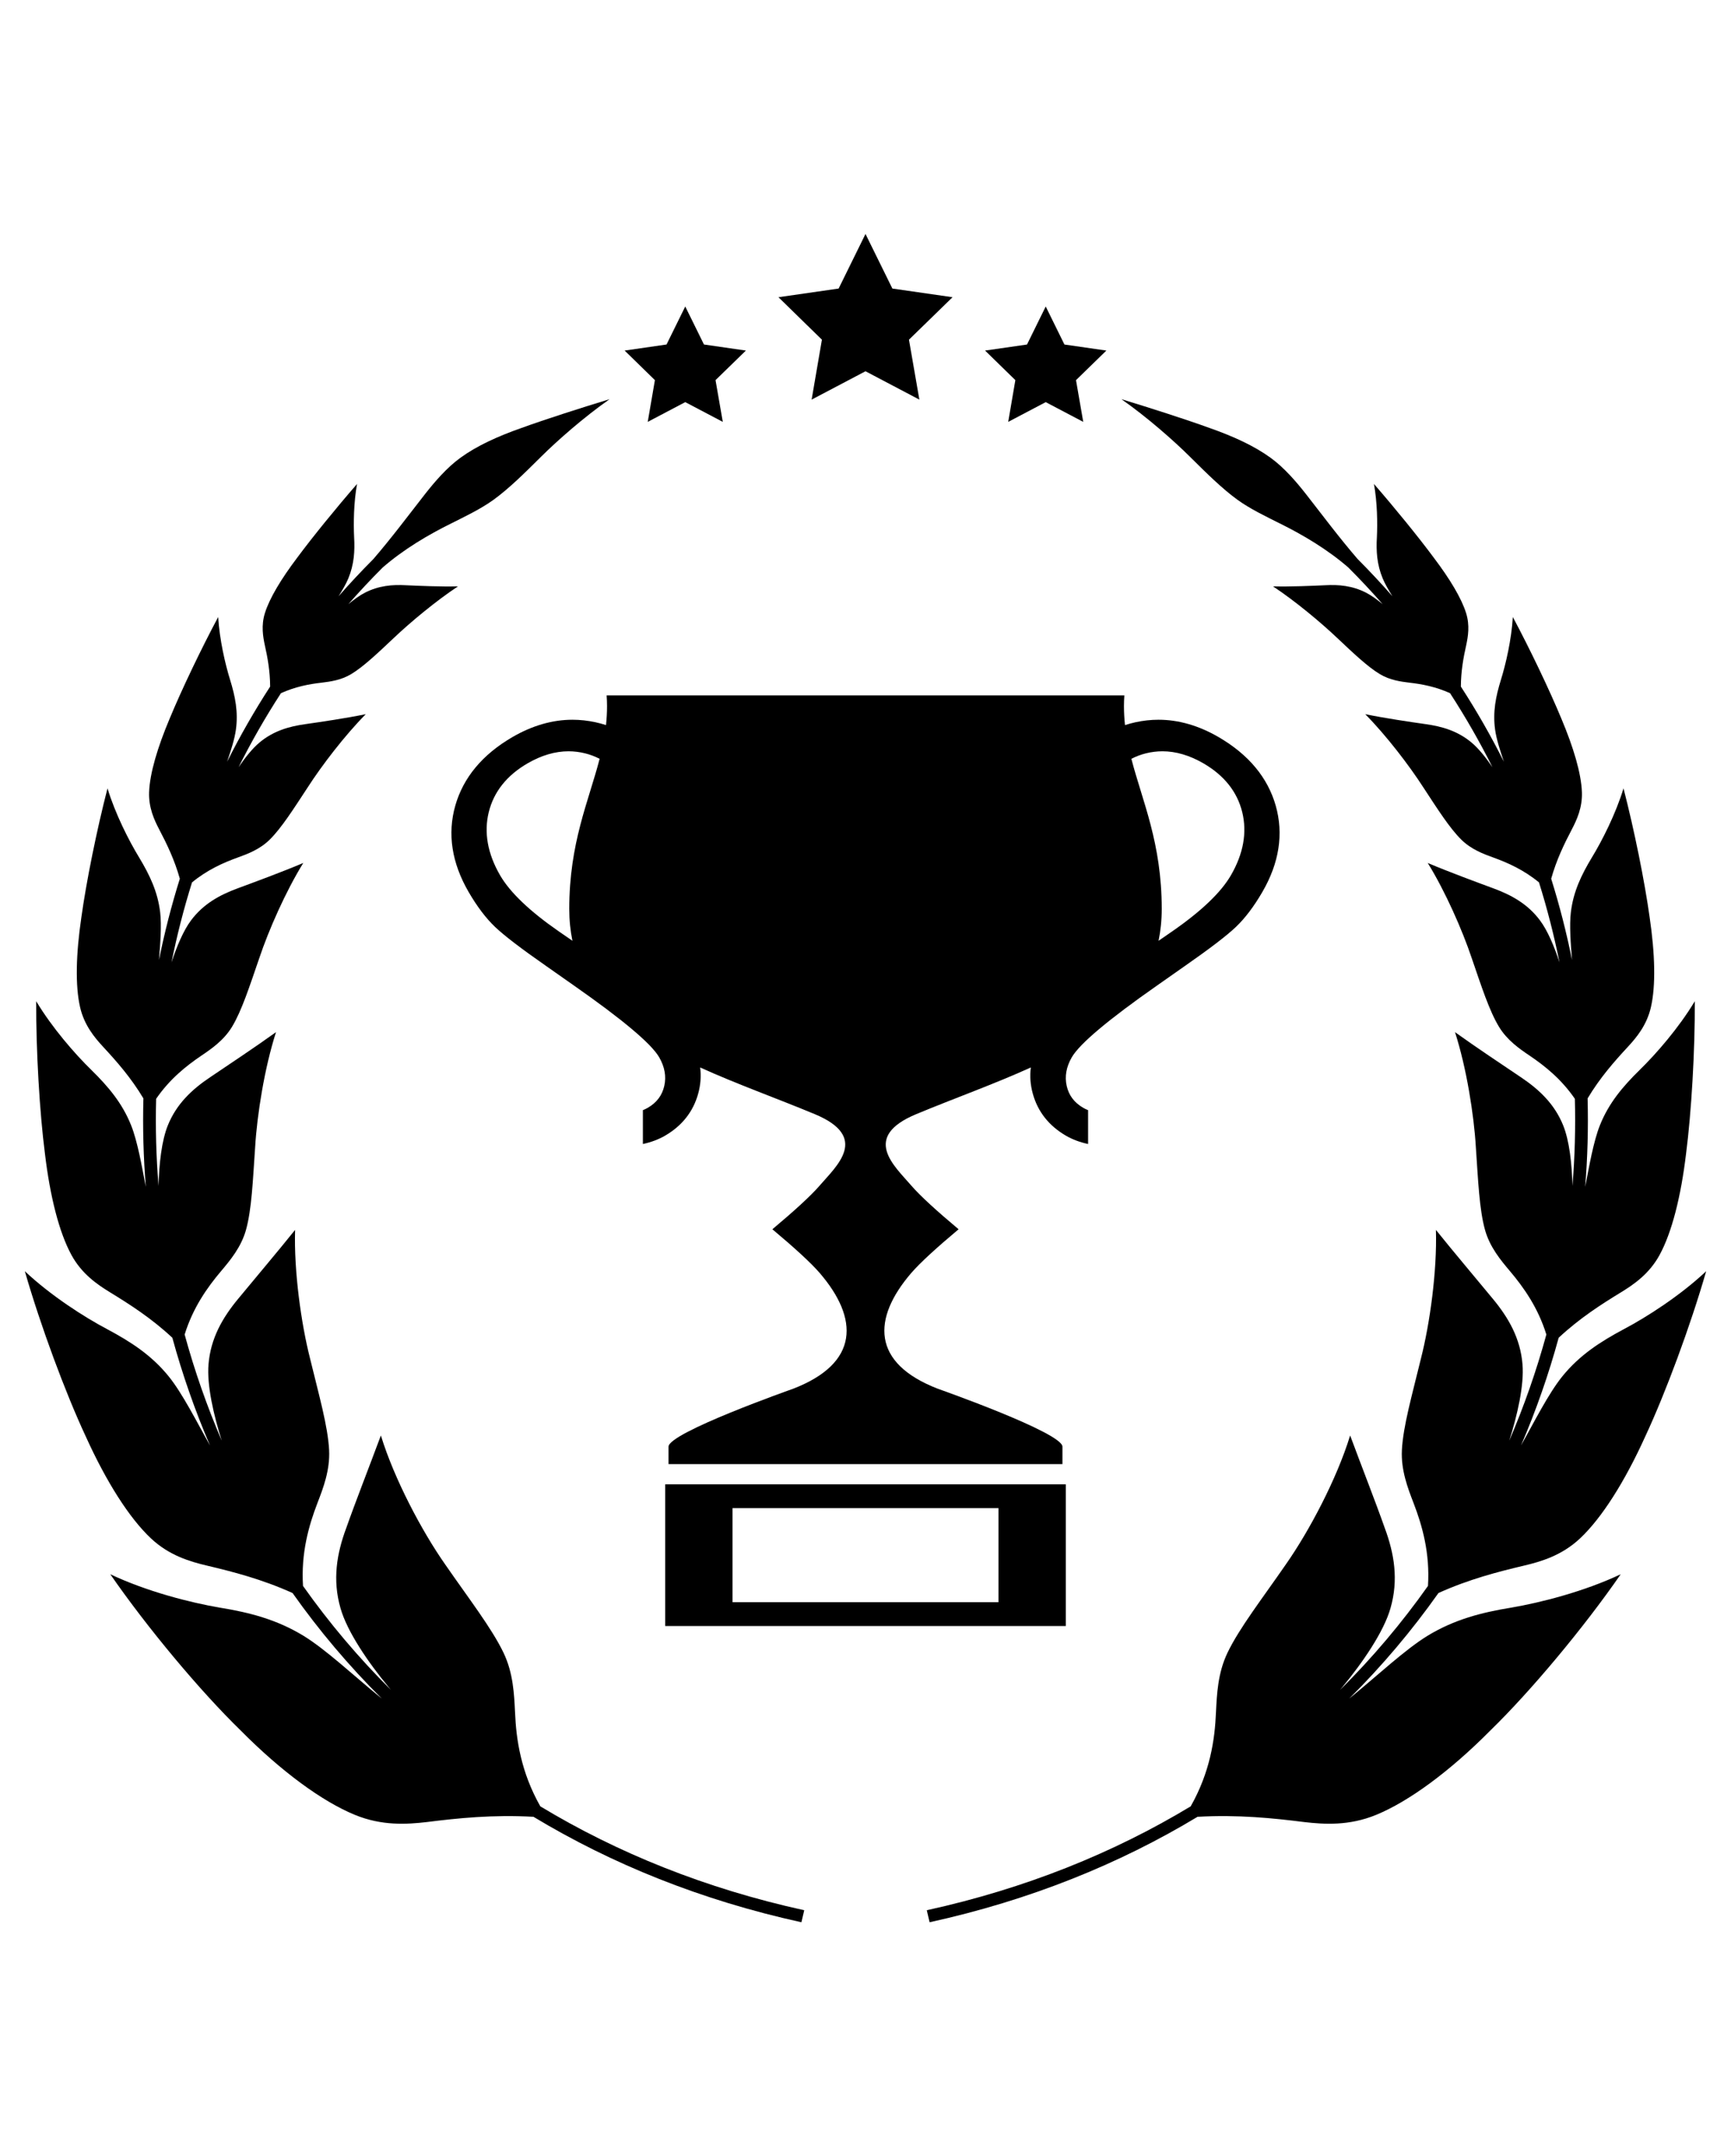 <?xml version="1.0" encoding="utf-8"?>
<!-- Generator: Adobe Illustrator 15.0.0, SVG Export Plug-In . SVG Version: 6.00 Build 0)  -->
<!DOCTYPE svg PUBLIC "-//W3C//DTD SVG 1.1//EN" "http://www.w3.org/Graphics/SVG/1.1/DTD/svg11.dtd">
<svg version="1.1" id="Layer_1" xmlns="http://www.w3.org/2000/svg" xmlns:xlink="http://www.w3.org/1999/xlink" x="0px" y="0px"
	 width="350px" height="436px" viewBox="0 0 350 436" enable-background="new 0 0 350 436" xml:space="preserve">
<g>
	<g>
		<g>
			<g>
				<path fill-rule="evenodd" clip-rule="evenodd" d="M70.021,308.948c-1.944,5.204-2.821,10.507-1.173,16.241
					c1.358,4.791,5.651,11.021,9.703,15.925c0.167,0.2,0.332,0.404,0.499,0.604c-6.597-6.553-12.526-13.597-17.78-21.027
					c-0.421-6.624,1.137-12.161,2.935-16.818c1.158-2.997,2.541-6.61,2.34-10.649c-0.248-4.846-2.062-11.133-3.848-18.502
					c-1.812-7.104-3.28-17.688-3.033-26.022c-3.739,4.654-8.382,10.125-11.475,13.89c-3.206,3.863-5.592,8.015-6.027,13.272
					c-0.363,4.222,1.045,10.326,2.674,15.453c-3.003-6.986-5.508-14.162-7.501-21.463c1.684-5.437,4.563-9.509,7.38-12.841
					c1.841-2.18,4.041-4.823,5.016-8.291c1.167-4.16,1.388-9.995,1.857-16.772c0.392-6.56,1.9-16.05,4.221-23.239
					c-4.356,3.129-9.693,6.663-13.286,9.092c-3.715,2.487-6.813,5.399-8.573,9.723c-1.28,3.128-1.787,7.903-1.895,12.275
					c-0.479-5.856-0.64-11.736-0.485-17.614c2.729-3.972,6.05-6.632,9.147-8.725c2.07-1.398,4.549-3.114,6.199-5.836
					c1.973-3.264,3.55-8.2,5.521-13.919c1.858-5.548,5.301-13.416,8.883-19.203c-4.391,1.854-9.687,3.8-13.263,5.126
					c-3.689,1.354-6.953,3.174-9.417,6.458c-1.553,2.066-2.909,5.302-3.961,8.515c1.094-5.443,2.473-10.842,4.146-16.173
					c3.078-2.527,6.309-3.978,9.251-5.034c2.02-0.729,4.458-1.646,6.44-3.596c2.379-2.339,4.813-6.185,7.744-10.652
					c2.795-4.341,7.417-10.398,11.695-14.732c-4.088,0.835-8.936,1.547-12.196,2.011c-3.371,0.47-6.473,1.389-9.232,3.67
					c-1.429,1.179-2.925,3.035-4.287,5.032c2.558-5.101,5.411-10.099,8.569-14.962c2.905-1.308,5.696-1.838,8.186-2.117
					c1.799-0.222,3.968-0.506,6.024-1.744c2.461-1.484,5.322-4.201,8.716-7.404c3.266-3.093,8.391-7.369,12.87-10.333
					c-3.565,0.088-7.688-0.099-10.472-0.22c-2.844-0.171-5.586,0.094-8.323,1.489c-1.054,0.535-2.219,1.379-3.378,2.337
					c2.191-2.501,4.483-4.952,6.87-7.346c0-0.003-0.001-0.003-0.003-0.003c4.318-3.768,9.341-6.714,13.969-8.999
					c2.68-1.346,5.96-2.91,8.535-4.775c3.087-2.243,6.122-5.245,9.57-8.666c3.333-3.314,8.729-8.063,13.886-11.665
					c-6.045,1.837-13.12,4.115-17.808,5.816c-4.847,1.698-9.067,3.639-12.362,6.034c-2.76,1.997-5.229,4.896-7.132,7.316
					c-3.274,4.184-6.75,8.857-10.523,13.226c0-0.002-0.004-0.004-0.004-0.004c-2.422,2.431-4.747,4.92-6.977,7.461
					c0.806-1.279,1.527-2.524,1.979-3.614c1.166-2.828,1.332-5.524,1.166-8.364c-0.132-2.773-0.086-6.981,0.594-10.73
					c-4.137,4.759-9.029,10.757-12.113,14.931c-3.251,4.299-5.583,8.183-6.517,11.182c-0.781,2.507-0.393,4.718-0.018,6.492
					c0.556,2.463,1.059,5.233,1.076,8.369c-3.203,4.938-6.102,10.01-8.7,15.189c0.794-2.309,1.519-4.604,1.774-6.461
					c0.501-3.583-0.137-6.743-1.157-10.053c-0.995-3.193-2.155-8.173-2.422-12.747c-3.503,6.561-7.446,14.827-9.806,20.534
					c-2.485,5.891-4.017,11.086-4.16,14.86c-0.12,3.156,1.037,5.647,2.063,7.603c1.501,2.856,3.072,6.082,4.148,9.927
					c-1.695,5.412-3.101,10.892-4.211,16.418c0.274-3.421,0.542-6.976,0.235-9.613c-0.493-4.188-2.145-7.611-4.264-11.122
					c-2.059-3.38-4.802-8.771-6.384-13.955c-2.173,8.393-4.294,18.907-5.287,26.091c-1.095,7.425-1.255,13.819-0.254,18.17
					c0.838,3.644,2.936,6.146,4.715,8.065c2.683,2.895,5.582,6.18,8.085,10.369c-0.16,5.967,0.007,11.936,0.489,17.883
					c-0.844-4.367-1.678-9.188-2.977-12.454c-1.803-4.51-4.647-7.854-8.039-11.184c-3.284-3.205-7.909-8.492-11.149-13.897
					c-0.045,10.03,0.69,22.464,1.768,30.831c1.035,8.669,2.865,15.901,5.357,20.478c2.083,3.826,5.216,5.969,7.806,7.553
					c3.984,2.438,8.361,5.229,12.598,9.188c2.024,7.411,4.567,14.695,7.614,21.791c-2.676-4.782-5.548-10.493-8.333-13.957
					c-3.48-4.306-7.681-7.023-12.46-9.571c-4.622-2.438-11.383-6.77-16.648-11.718c3.193,11.086,8.184,24.543,12.303,33.378
					c4.158,9.186,8.791,16.497,13.184,20.632c3.677,3.461,7.859,4.693,11.245,5.496c5.304,1.255,11.176,2.754,17.398,5.565
					c5.334,7.545,11.352,14.697,18.05,21.352c-0.208-0.169-0.416-0.342-0.617-0.511c-5.043-4.116-10.693-9.412-15.205-12.186
					c-5.422-3.303-10.938-4.729-16.972-5.706c-5.857-1.002-14.668-3.222-22.109-6.748c7.534,10.894,18.191,23.635,26.333,31.563
					c8.273,8.354,16.517,14.373,23.096,17.082c5.511,2.271,10.542,1.93,14.551,1.468c6.301-0.793,13.396-1.529,21.589-1.065
					c15.807,9.54,33.893,16.872,54.175,21.324c0.188-0.81,0.378-1.62,0.569-2.431c-19.979-4.386-37.79-11.607-53.36-21.006
					c-3.881-6.856-4.886-13.389-5.114-19.031c-0.181-3.609-0.351-7.918-2.341-12.056c-2.392-4.967-6.946-10.835-11.792-17.843
					c-4.731-6.753-10.298-17.279-12.994-26.067C74.719,296.44,71.82,303.829,70.021,308.948z"/>
			</g>
			<g>
				<path fill-rule="evenodd" clip-rule="evenodd" d="M279.982,308.948c1.939,5.204,2.82,10.507,1.17,16.241
					c-1.359,4.791-5.652,11.021-9.705,15.925c-0.162,0.2-0.328,0.404-0.496,0.604c6.596-6.553,12.527-13.597,17.777-21.027
					c0.422-6.624-1.133-12.161-2.934-16.818c-1.158-2.997-2.539-6.61-2.338-10.649c0.248-4.846,2.061-11.133,3.848-18.502
					c1.811-7.104,3.279-17.688,3.033-26.022c3.738,4.654,8.379,10.125,11.475,13.89c3.207,3.863,5.594,8.015,6.027,13.272
					c0.363,4.222-1.047,10.326-2.676,15.453c3.004-6.986,5.506-14.162,7.502-21.463c-1.684-5.437-4.564-9.509-7.379-12.841
					c-1.842-2.18-4.045-4.823-5.018-8.291c-1.166-4.16-1.389-9.995-1.859-16.772c-0.389-6.56-1.896-16.05-4.215-23.239
					c4.354,3.129,9.689,6.663,13.283,9.092c3.715,2.487,6.814,5.399,8.572,9.723c1.281,3.128,1.787,7.903,1.896,12.275
					c0.477-5.856,0.639-11.736,0.484-17.614c-2.729-3.972-6.049-6.632-9.148-8.725c-2.07-1.398-4.549-3.114-6.195-5.836
					c-1.977-3.264-3.555-8.2-5.523-13.919c-1.859-5.548-5.303-13.416-8.883-19.203c4.389,1.854,9.688,3.8,13.262,5.126
					c3.689,1.354,6.953,3.174,9.416,6.458c1.555,2.066,2.912,5.302,3.963,8.515c-1.096-5.443-2.477-10.842-4.146-16.173
					c-3.078-2.527-6.311-3.978-9.25-5.034c-2.02-0.729-4.459-1.646-6.441-3.596c-2.379-2.339-4.813-6.185-7.742-10.652
					c-2.799-4.341-7.42-10.398-11.697-14.732c4.09,0.835,8.936,1.547,12.197,2.011c3.369,0.47,6.473,1.389,9.23,3.67
					c1.428,1.179,2.924,3.035,4.289,5.032c-2.557-5.101-5.414-10.099-8.57-14.962c-2.904-1.308-5.697-1.838-8.188-2.117
					c-1.797-0.222-3.967-0.506-6.02-1.744c-2.463-1.484-5.326-4.201-8.717-7.404c-3.27-3.093-8.391-7.369-12.873-10.333
					c3.566,0.088,7.688-0.099,10.473-0.22c2.846-0.171,5.588,0.094,8.324,1.489c1.051,0.535,2.217,1.379,3.379,2.337
					c-2.195-2.501-4.486-4.952-6.873-7.346c0-0.003,0.004-0.003,0.004-0.003c-4.318-3.768-9.344-6.714-13.967-8.999
					c-2.684-1.346-5.965-2.91-8.537-4.775c-3.084-2.243-6.123-5.245-9.57-8.666c-3.332-3.314-8.73-8.063-13.885-11.665
					c6.043,1.837,13.117,4.115,17.807,5.816c4.844,1.698,9.068,3.639,12.363,6.034c2.756,1.997,5.229,4.896,7.129,7.316
					c3.271,4.184,6.75,8.857,10.525,13.226c0.002-0.002,0.004-0.004,0.006-0.004c2.422,2.431,4.746,4.92,6.973,7.461
					c-0.803-1.279-1.525-2.524-1.975-3.614c-1.17-2.828-1.336-5.524-1.168-8.364c0.131-2.773,0.086-6.981-0.596-10.73
					c4.137,4.759,9.029,10.757,12.113,14.931c3.252,4.299,5.584,8.183,6.518,11.182c0.781,2.507,0.395,4.718,0.02,6.492
					c-0.555,2.463-1.061,5.233-1.078,8.369c3.205,4.938,6.104,10.01,8.699,15.189c-0.789-2.309-1.516-4.604-1.775-6.461
					c-0.5-3.583,0.139-6.743,1.16-10.053c0.996-3.193,2.156-8.173,2.422-12.747c3.502,6.561,7.445,14.827,9.807,20.534
					c2.484,5.891,4.016,11.086,4.16,14.86c0.119,3.156-1.039,5.647-2.064,7.603c-1.498,2.856-3.072,6.082-4.148,9.927
					c1.695,5.412,3.098,10.892,4.209,16.418c-0.271-3.421-0.541-6.976-0.232-9.613c0.49-4.188,2.145-7.611,4.264-11.122
					c2.059-3.38,4.803-8.771,6.383-13.955c2.174,8.393,4.297,18.907,5.287,26.091c1.094,7.425,1.254,13.819,0.252,18.17
					c-0.836,3.644-2.934,6.146-4.713,8.065c-2.684,2.895-5.582,6.18-8.086,10.369c0.158,5.967-0.006,11.936-0.488,17.883
					c0.844-4.367,1.68-9.188,2.977-12.454c1.803-4.51,4.646-7.854,8.039-11.184c3.285-3.205,7.91-8.492,11.146-13.897
					c0.049,10.03-0.688,22.464-1.766,30.831c-1.035,8.669-2.863,15.901-5.355,20.478c-2.086,3.826-5.217,5.969-7.805,7.553
					c-3.988,2.438-8.361,5.229-12.6,9.188c-2.023,7.411-4.566,14.695-7.615,21.791c2.678-4.782,5.547-10.493,8.334-13.957
					c3.48-4.306,7.68-7.023,12.459-9.571c4.623-2.438,11.383-6.77,16.648-11.718c-3.191,11.086-8.184,24.543-12.301,33.378
					c-4.158,9.186-8.793,16.497-13.182,20.632c-3.68,3.461-7.863,4.693-11.248,5.496c-5.303,1.255-11.178,2.754-17.4,5.565
					c-5.332,7.545-11.352,14.697-18.047,21.352c0.205-0.169,0.414-0.342,0.617-0.511c5.041-4.116,10.693-9.412,15.205-12.186
					c5.418-3.303,10.938-4.729,16.971-5.706c5.857-1.002,14.668-3.222,22.109-6.748c-7.535,10.894-18.191,23.635-26.33,31.563
					c-8.277,8.354-16.521,14.373-23.1,17.082c-5.51,2.271-10.541,1.93-14.549,1.468c-6.303-0.793-13.398-1.529-21.59-1.065
					c-15.805,9.54-33.895,16.872-54.174,21.324c-0.189-0.81-0.379-1.62-0.57-2.431c19.979-4.386,37.791-11.607,53.361-21.006
					c3.879-6.856,4.885-13.389,5.113-19.031c0.182-3.609,0.352-7.918,2.342-12.056c2.389-4.967,6.949-10.835,11.791-17.843
					c4.73-6.753,10.299-17.279,12.994-26.067C275.281,296.44,278.182,303.829,279.982,308.948z"/>
			</g>
		</g>
		<g>
			<g>
				<path fill-rule="evenodd" clip-rule="evenodd" d="M257.947,162.916c-1.617-5.692-5.512-10.364-11.576-13.883
					c-3.996-2.32-8.078-3.496-12.125-3.496c-1.551,0-3.125,0.174-4.68,0.513c-0.721,0.159-1.418,0.351-2.096,0.57
					c-0.135-1.249-0.211-2.527-0.211-3.85c0-0.716,0.029-1.435,0.08-2.155H122.658c0.054,0.721,0.082,1.439,0.082,2.155
					c0,1.322-0.075,2.601-0.211,3.85c-0.677-0.22-1.375-0.411-2.097-0.57c-1.554-0.339-3.129-0.513-4.68-0.513
					c-4.047,0-8.127,1.176-12.125,3.496c-6.063,3.519-9.956,8.19-11.573,13.883c-1.622,5.701-0.711,11.571,2.7,17.45
					c1.683,2.902,3.472,5.271,5.316,7.037c1.831,1.751,5.303,4.411,10.32,7.904l5.625,3.951c9.867,6.9,15.674,11.785,17.259,14.517
					c1.128,1.941,1.477,3.895,1.04,5.807c-0.439,1.928-1.536,3.377-3.354,4.432c-0.304,0.176-0.63,0.329-0.971,0.469v6.841
					c1.643-0.351,3.145-0.906,4.479-1.68c3.428-1.991,5.677-4.836,6.688-8.452c0.503-1.81,0.642-3.597,0.412-5.344
					c7.344,3.34,15.425,6.218,23.154,9.431c11.201,4.658,4.408,10.498,1.037,14.425c-1.818,2.118-5.325,5.289-9.588,8.862l0,0
					c4.263,3.573,7.77,6.742,9.588,8.862c7.869,9.165,8.084,18.188-5.41,23.395c0,0-25.176,8.86-25.176,11.707
					c0,2.849,0,3.525,0,3.525h79.649c0,0,0-0.677,0-3.525c0-2.847-25.176-11.707-25.176-11.707
					c-13.491-5.207-13.278-14.229-5.41-23.396c1.82-2.118,5.324-5.288,9.588-8.861h0.002c-4.266-3.572-7.77-6.743-9.59-8.861
					c-3.371-3.927-10.162-9.768,1.039-14.425c7.729-3.213,15.809-6.092,23.156-9.431c-0.232,1.747-0.096,3.533,0.41,5.344
					c1.01,3.616,3.26,6.461,6.688,8.452c1.336,0.773,2.838,1.329,4.479,1.68v-6.841c-0.342-0.14-0.668-0.293-0.973-0.469
					c-1.816-1.055-2.914-2.504-3.352-4.432c-0.438-1.912-0.088-3.865,1.039-5.807c1.584-2.731,7.391-7.616,17.258-14.517
					l5.627-3.951c5.018-3.493,8.488-6.153,10.32-7.904c1.844-1.767,3.633-4.135,5.316-7.037
					C258.656,174.487,259.566,168.617,257.947,162.916z M101.128,177.014c-2.538-4.373-3.313-8.682-2.301-12.798
					c1.013-4.111,3.651-7.428,7.843-9.86c2.789-1.619,5.578-2.44,8.285-2.44c1.115,0,2.241,0.141,3.346,0.414
					c1.036,0.258,2.017,0.63,2.94,1.11c-2.226,8.608-6.138,17.012-6.138,30.336c0,2.303,0.222,4.449,0.641,6.458l-2.728-1.881
					C107.127,184.278,103.129,180.462,101.128,177.014z M248.871,177.014c-2,3.448-5.998,7.265-11.887,11.339l-2.729,1.882
					c0.418-2.01,0.641-4.156,0.641-6.459c0-13.324-3.912-21.728-6.137-30.336c0.924-0.48,1.902-0.853,2.941-1.11
					c1.102-0.273,2.229-0.414,3.344-0.414c2.709,0,5.496,0.821,8.283,2.44c4.193,2.433,6.834,5.749,7.844,9.86
					C252.184,168.332,251.412,172.641,248.871,177.014z"/>
			</g>
			<path fill-rule="evenodd" clip-rule="evenodd" d="M134.496,300.138v28.657h81.008v-28.657H134.496z M201.889,323.978h-53.777
				v-19.022h53.777V323.978z"/>
		</g>
		<path d="M150.815,70.887l-6.139,5.979l1.47,8.441l-7.59-3.995l-7.586,3.995l1.449-8.441l-6.12-5.979l8.473-1.226l3.784-7.687
			l3.784,7.687L150.815,70.887z M215.223,69.665l-3.783-7.69l-3.785,7.69l-8.477,1.222l6.121,5.981l-1.445,8.439l7.586-3.992
			l7.586,3.992l-1.465-8.439l6.139-5.981L215.223,69.665z M180.434,58.346L175,47.308l-5.432,11.038L157.4,60.1l8.788,8.587
			l-2.08,12.118L175,75.071l10.891,5.733l-2.104-12.118L192.6,60.1L180.434,58.346z"/>
	</g>
</g>
</svg>
